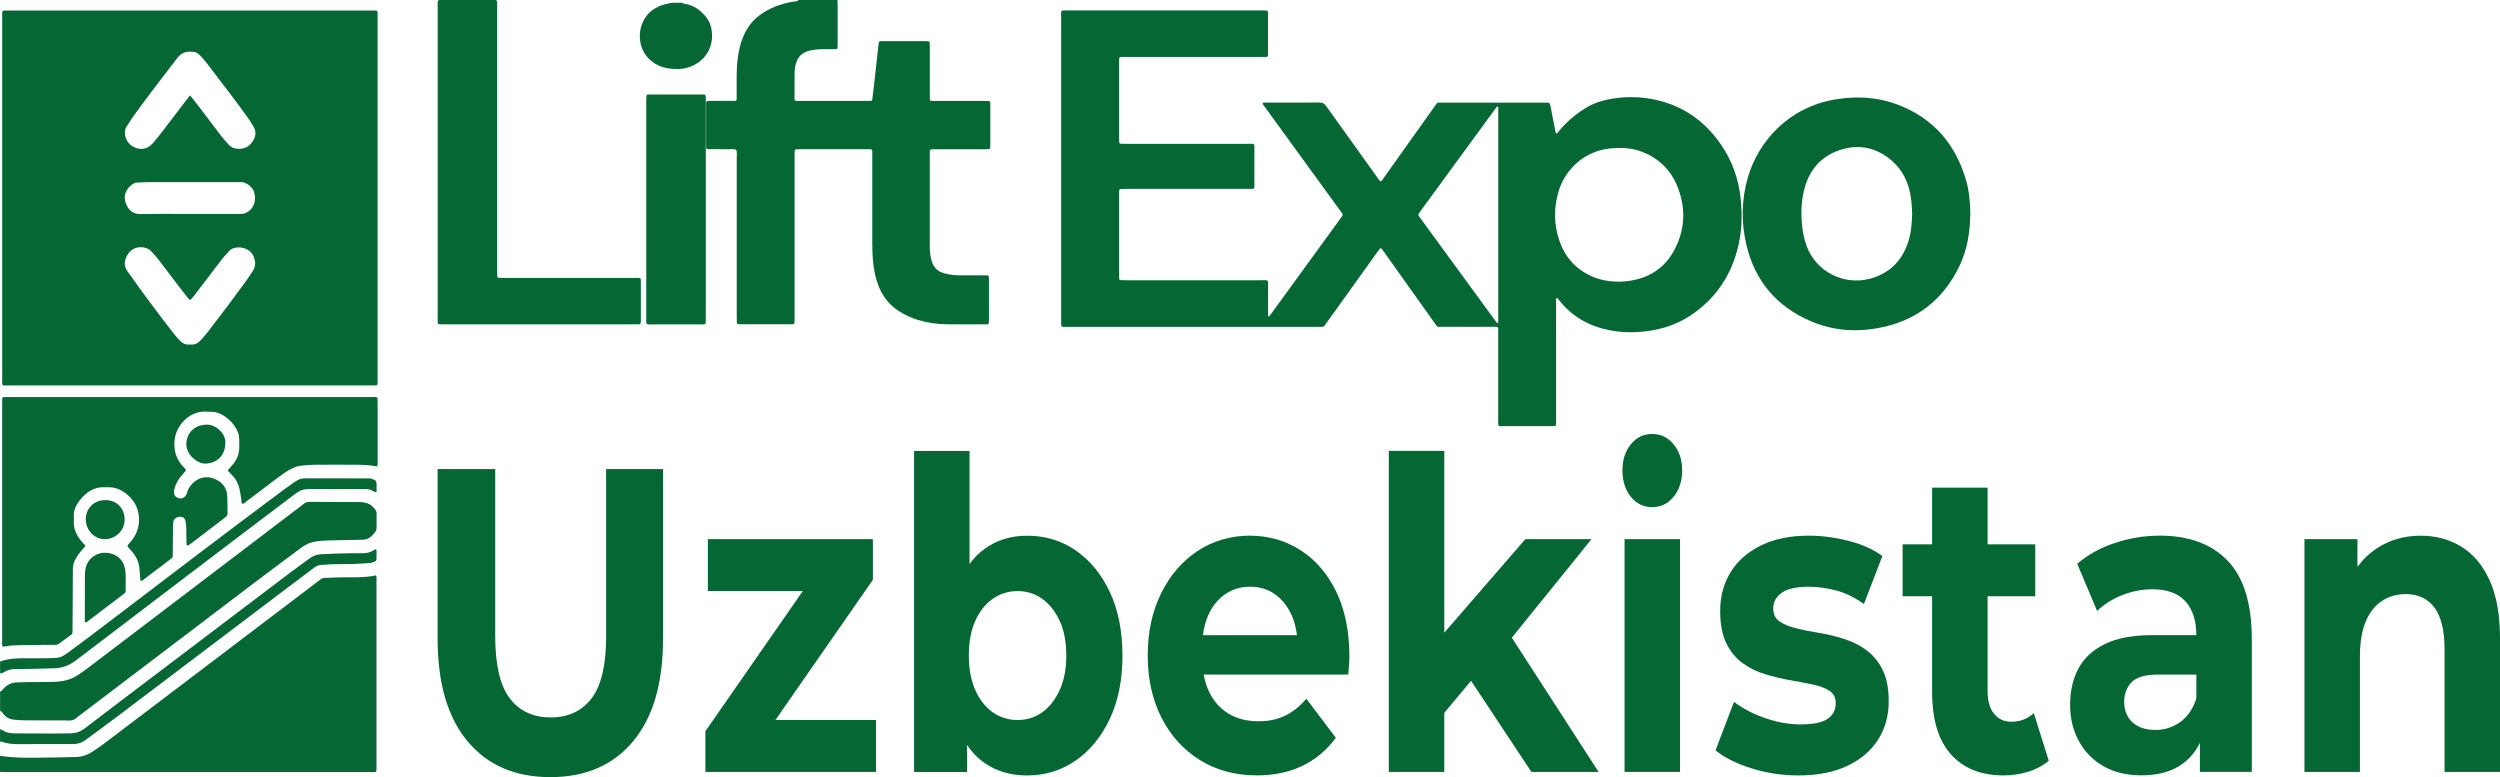 <?xml version="1.0" encoding="UTF-8"?>
<svg id="katman_1" data-name="katman 1" xmlns="http://www.w3.org/2000/svg" viewBox="0 0 623.77 193.9">
  <defs>
    <style>
      .cls-1 {
        fill: #056734;
        stroke-width: 0px;
      }
    </style>
  </defs>
  <path class="cls-1" d="m151.24,158.7c0,7.2-1.21,12.38-3.64,15.55-2.43,3.17-5.83,4.75-10.2,4.75s-7.78-1.58-10.2-4.75c-2.43-3.17-3.64-8.35-3.64-15.55v-41.67h-14.37v42.32c0,11.08,2.48,19.61,7.45,25.59,4.97,5.97,11.86,8.96,20.67,8.96s15.7-2.99,20.67-8.96c4.97-5.97,7.45-14.5,7.45-25.59v-42.32h-14.2v41.67Z"/>
  <polygon class="cls-1" points="217.79 144.67 217.79 134.52 176.62 134.52 176.62 147.47 200.31 147.47 176 182.45 176 192.6 218.58 192.6 218.58 179.65 193.47 179.65 217.79 144.67"/>
  <path class="cls-1" d="m268.4,137.33c-3.58-2.45-7.62-3.67-12.11-3.67-4.02,0-7.54,1.08-10.56,3.24-1.42,1.02-2.69,2.29-3.82,3.81v-28.2h-13.84v80.11h13.22v-6.74c1.19,1.77,2.58,3.23,4.17,4.36,3.02,2.16,6.62,3.24,10.82,3.24,4.49,0,8.53-1.24,12.11-3.72,3.58-2.48,6.42-5.95,8.52-10.42,2.1-4.46,3.15-9.72,3.15-15.76s-1.05-11.41-3.15-15.87c-2.1-4.46-4.94-7.92-8.52-10.36Zm-3.99,34.82c-1.1,2.41-2.54,4.26-4.35,5.56-1.81,1.3-3.86,1.94-6.17,1.94s-4.38-.65-6.21-1.94c-1.83-1.29-3.28-3.15-4.35-5.56-1.06-2.41-1.6-5.27-1.6-8.58s.53-6.26,1.6-8.64c1.06-2.38,2.51-4.21,4.35-5.51,1.83-1.3,3.9-1.94,6.21-1.94s4.36.65,6.17,1.94c1.8,1.29,3.25,3.13,4.35,5.51,1.09,2.38,1.64,5.25,1.64,8.64s-.55,6.17-1.64,8.58Z"/>
  <path class="cls-1" d="m324.47,137.27c-3.76-2.41-7.97-3.62-12.64-3.62s-9.2,1.28-13.04,3.83c-3.85,2.56-6.88,6.08-9.09,10.58-2.22,4.5-3.33,9.66-3.33,15.49s1.12,10.89,3.37,15.39c2.25,4.5,5.43,8.04,9.54,10.63,4.11,2.59,8.89,3.89,14.33,3.89,4.32,0,8.13-.81,11.44-2.43,3.31-1.62,6.06-3.94,8.25-6.96l-7.36-9.72c-1.6,1.87-3.36,3.28-5.28,4.21-1.92.94-4.16,1.4-6.7,1.4-2.84,0-5.31-.63-7.41-1.89-2.1-1.26-3.73-3.09-4.88-5.51-.63-1.31-1.07-2.73-1.35-4.26h36.09c.06-.72.12-1.49.18-2.32.06-.83.09-1.57.09-2.21,0-6.26-1.1-11.64-3.28-16.14-2.19-4.5-5.16-7.95-8.92-10.36Zm-18.81,11.01c1.8-1.26,3.89-1.89,6.25-1.89s4.44.63,6.21,1.89c1.78,1.26,3.16,3.01,4.17,5.24.66,1.48,1.09,3.14,1.31,4.97h-23.46c.23-1.8.65-3.45,1.29-4.91,1-2.27,2.41-4.03,4.21-5.29Z"/>
  <polygon class="cls-1" points="397.09 134.52 380.59 134.52 360.36 157.86 360.36 112.49 346.52 112.49 346.52 192.6 360.36 192.6 360.36 177.86 367.04 169.86 382.1 192.6 398.86 192.6 377.21 159.11 397.09 134.52"/>
  <path class="cls-1" d="m412.26,108.28c-2.19,0-3.98.86-5.37,2.59-1.39,1.73-2.08,3.89-2.08,6.48s.69,4.86,2.08,6.59c1.39,1.73,3.18,2.59,5.37,2.59s3.9-.86,5.32-2.59c1.42-1.73,2.13-3.92,2.13-6.59s-.71-4.75-2.13-6.48c-1.42-1.73-3.19-2.59-5.32-2.59Z"/>
  <rect class="cls-1" x="405.34" y="134.52" width="13.84" height="58.08"/>
  <path class="cls-1" d="m465.54,162.1c-1.69-1.19-3.56-2.11-5.63-2.75-2.07-.65-4.12-1.13-6.17-1.46-2.04-.32-3.92-.7-5.63-1.13-1.72-.43-3.09-1.01-4.13-1.73-1.04-.72-1.55-1.8-1.55-3.24,0-1.58.71-2.88,2.13-3.89,1.42-1.01,3.67-1.51,6.74-1.51,2.19,0,4.45.31,6.79.92,2.34.61,4.66,1.75,6.97,3.4l4.61-11.98c-2.25-1.66-5.06-2.92-8.43-3.78-3.37-.86-6.68-1.3-9.94-1.3-4.61,0-8.58.81-11.89,2.43-3.31,1.62-5.84,3.83-7.59,6.64-1.75,2.81-2.62,6.05-2.62,9.72,0,3.31.52,6.01,1.55,8.1,1.03,2.09,2.41,3.74,4.12,4.97,1.72,1.22,3.61,2.14,5.68,2.75,2.07.61,4.12,1.1,6.17,1.46,2.04.36,3.92.72,5.63,1.08,1.72.36,3.09.88,4.13,1.57,1.03.68,1.55,1.71,1.55,3.08,0,1.66-.67,2.95-2,3.89-1.33.94-3.59,1.4-6.79,1.4-2.9,0-5.84-.52-8.83-1.57-2.99-1.04-5.58-2.39-7.76-4.05l-4.61,12.09c2.19,1.8,5.16,3.29,8.92,4.48,3.76,1.19,7.68,1.78,11.76,1.78,4.79,0,8.86-.79,12.2-2.38,3.34-1.58,5.9-3.76,7.67-6.53,1.77-2.77,2.66-5.95,2.66-9.55,0-3.31-.53-5.99-1.6-8.04-1.07-2.05-2.44-3.67-4.13-4.86Z"/>
  <path class="cls-1" d="m501.87,180.08c-1.83,0-3.28-.66-4.35-2-1.07-1.33-1.6-3.22-1.6-5.67v-23.64h11.89v-12.96h-11.89v-14.14h-13.84v14.14h-7.36v12.96h7.36v23.86c0,6.91,1.57,12.11,4.7,15.6,3.13,3.49,7.51,5.24,13.13,5.24,2.13,0,4.18-.31,6.17-.92,1.98-.61,3.68-1.53,5.1-2.75l-3.73-11.88c-1.54,1.44-3.4,2.16-5.59,2.16Z"/>
  <path class="cls-1" d="m538.86,133.65c-3.79,0-7.51.61-11.18,1.83-3.67,1.22-6.8,2.95-9.4,5.18l4.97,11.77c1.72-1.65,3.8-2.97,6.25-3.94,2.45-.97,4.95-1.46,7.5-1.46,3.73,0,6.49,1.01,8.29,3.02,1.8,2.01,2.71,4.82,2.71,8.42h-11c-4.85,0-8.78.74-11.8,2.21-3.02,1.48-5.22,3.51-6.61,6.1-1.39,2.59-2.08,5.61-2.08,9.07s.71,6.3,2.13,8.96c1.42,2.66,3.46,4.77,6.12,6.32,2.66,1.55,5.86,2.32,9.58,2.32,4.2,0,7.63-.97,10.29-2.92,1.8-1.32,3.22-3.06,4.26-5.2v7.25h12.95v-33.14c0-8.85-2.01-15.37-6.03-19.54-4.02-4.17-9.67-6.26-16.95-6.26Zm5.15,46.48c-1.83,1.33-3.9,2-6.21,2-2.43,0-4.33-.63-5.72-1.89-1.39-1.26-2.08-2.97-2.08-5.13,0-1.94.61-3.56,1.82-4.86,1.21-1.29,3.44-1.94,6.7-1.94h9.49v5.94c-.83,2.59-2.16,4.55-3.99,5.88Z"/>
  <path class="cls-1" d="m621.2,144.83c-1.72-3.78-4.07-6.59-7.05-8.42-2.99-1.83-6.37-2.75-10.16-2.75-4.08,0-7.72,1.04-10.91,3.13-1.89,1.23-3.51,2.79-4.88,4.65v-6.92h-13.22v58.08h13.84v-28.72c0-3.6.49-6.55,1.46-8.85.98-2.3,2.34-4.01,4.08-5.13,1.74-1.11,3.71-1.67,5.9-1.67,3.07,0,5.46,1.12,7.14,3.35,1.69,2.23,2.53,5.69,2.53,10.36v30.66h13.84v-33.25c0-5.9-.86-10.74-2.57-14.52Z"/>
  <path class="cls-1" d="m236.28,80.93c3.12.01,6.23,0,9.35,0,.23,0,.45,0,.68-.01.26-.02.41-.16.42-.43.01-.22.02-.45.02-.68,0-3.34,0-6.67,0-10.01,0-.23,0-.45-.02-.68-.02-.27-.19-.4-.44-.41-.32-.02-.63-.01-.95-.01-1.94,0-3.88,0-5.83,0-1.36,0-2.7-.16-4.01-.54-1.61-.46-2.63-1.49-3.07-3.12-.32-1.19-.45-2.39-.45-3.61,0-7.62,0-15.24,0-22.87,0-1.34-.1-1.32,1.33-1.32,4.11,0,8.22,0,12.33,0,.36,0,.72-.01,1.08-.04.2-.02.33-.16.34-.35.02-.31.03-.63.03-.95,0-3.11,0-6.22,0-9.34,0-1.5.11-1.38-1.39-1.38-4.06,0-8.13,0-12.19,0-.36,0-.72,0-1.08-.01-.25-.01-.42-.14-.43-.41,0-.36-.01-.72-.01-1.08,0-3.97,0-7.94,0-11.91,0-.36,0-.72-.02-1.08-.01-.26-.16-.4-.43-.41-.32,0-.63-.01-.95-.01-3.3,0-6.59,0-9.89,0-.27,0-.54,0-.81,0-.54.02-.61.08-.67.62-.28,2.51-.56,5.02-.84,7.53-.21,1.88-.39,3.77-.65,5.64-.16,1.16.12,1.12-1.31,1.12-5.64,0-11.29,0-16.93,0-.18,0-.36,0-.54,0-.66-.02-.71-.06-.71-.68,0-2.07,0-4.15.01-6.22,0-.49.04-.99.12-1.48.45-2.71,1.79-3.72,3.79-4.21.35-.08.71-.13,1.07-.18,1.3-.18,2.61-.12,3.92-.13.5,0,.99-.02,1.49-.04.2-.01.32-.16.34-.35.02-.27.02-.54.02-.81,0-3.38,0-6.77,0-10.15,0-.31-.04-.63-.07-.94h-9.76c-.01.13-.04.24-.21.27-.58.09-1.16.17-1.74.28-2.6.51-5.02,1.42-7.22,2.92-1.79,1.22-3.16,2.8-4.13,4.74-.79,1.59-1.29,3.27-1.6,5-.33,1.87-.45,3.76-.47,5.65-.01,1.85,0,3.7,0,5.55,0,.75-.02.77-.75.77-1.63,0-3.25,0-4.88,0-.45,0-.9,0-1.35,0-.56.02-.64.08-.64.63,0,3.56,0,7.13,0,10.69,0,.65.07.73.69.73,1.58.01,3.16-.02,4.74.02.7.02,1.43-.18,2.11.17.21.66.1,1.34.1,2,0,13.26,0,26.52,0,39.78,0,.45,0,.9.03,1.35.01.2.15.32.35.34.22.02.45.03.67.03,4.11,0,8.22,0,12.33,0,.23,0,.45,0,.68-.02.2-.02.33-.15.34-.35.02-.45.03-.9.03-1.35,0-13.39,0-26.79,0-40.18,0-.45,0-.9.03-1.35.01-.26.18-.4.44-.41.32-.01.63-.02.95-.02,5.51,0,11.02,0,16.53,0,1.6,0,1.44-.12,1.44,1.47,0,7.44,0,14.88,0,22.32,0,1.72.07,3.43.29,5.13.23,1.84.65,3.64,1.34,5.36,1.04,2.59,2.7,4.66,5.08,6.16,1.46.92,3,1.65,4.65,2.15,2.39.72,4.84,1.08,7.34,1.09Z"/>
  <path class="cls-1" d="m93.84,143.56c-3.05.65-6.13.43-9.19.5-.85.02-1.69.04-2.54.09-1.92.11-1.38-.15-3.03,1.1-11.47,8.69-22.93,17.39-34.39,26.09-6.21,4.71-12.42,9.43-18.64,14.13-.99.75-2.02,1.46-3.07,2.14-1.26.82-2.64,1.26-4.16,1.27-1.65.01-3.3.1-4.95.11-3.74.03-7.49.2-11.23-.1-.88-.07-1.76-.2-2.64-.3v4.01c.53,0,1.07.03,1.6.03,30.14,0,60.28,0,90.41,0,.4,0,.8,0,1.2,0,.13,0,.27,0,.4-.02.2-.03.31-.16.31-.36.01-.36.02-.71.02-1.07,0-3.03,0-6.06,0-9.08,0-12.33,0-24.67,0-37,0-.48.09-.97-.11-1.52Z"/>
  <path class="cls-1" d="m.78,178.05c.69.98,1.65,1.42,2.83,1.53.93.09,1.87.15,2.8.15,3.26.01,6.51.02,9.77.02.67,0,1.38.12,1.99-.09.6-.2,1.11-.72,1.64-1.12,14.55-11.05,29.1-22.1,43.65-33.14,3.91-2.96,7.85-5.87,11.78-8.81,1.13-.85,2.39-1.35,3.79-1.53.89-.11,1.77-.18,2.67-.2,2.94-.07,5.88-.17,8.83-.2.72,0,1.29-.22,1.84-.63.47-.35.87-.77,1.2-1.24.24-.33.39-.68.39-1.11-.02-1.2,0-2.4,0-3.61,0-.27-.05-.52-.21-.75-.65-.95-1.47-1.65-2.64-1.9-.71-.15-1.42-.17-2.13-.17-3.88-.01-7.76,0-11.64-.04-.61,0-1.14.1-1.59.53-.13.12-.28.22-.42.33-17.63,13.4-35.26,26.81-52.89,40.21-.99.75-2,1.49-3.04,2.17-1.2.79-2.53,1.29-3.97,1.49-.84.12-1.68.2-2.53.21-2.01.02-4.01.02-6.02.04-.89,0-1.78.04-2.67.07-1.42.05-2.58.63-3.47,1.73-.2.24-.39.49-.72.55v4.81c.34.15.58.4.78.7Z"/>
  <path class="cls-1" d="m3.78,166.94c3.25-.02,6.51-.09,9.76-.2,2.05-.08,3.76-.72,5.4-1.96,13.35-10.19,26.72-20.34,40.1-30.5,4.9-3.72,9.82-7.4,14.71-11.13,1-.76,2.06-1.14,3.33-1.14,4.77.03,9.54.01,14.31,0,.51,0,.95.14,1.4.36.34.17.65.48,1.17.36,0-.53,0-1.06,0-1.59,0-1.17-.05-1.22-1.12-1.65-.39-.16-.79-.13-1.18-.13-5.17,0-10.34,0-15.51-.01-.7,0-1.32.13-1.91.47-.38.22-.77.44-1.13.7-.98.7-1.95,1.4-2.92,2.12-14.4,10.71-28.66,21.62-42.95,32.49-3.26,2.48-6.52,4.96-9.83,7.39-2.19,1.61-2.46,1.64-5.19,1.7-.49.01-.98.02-1.47.02-1.47,0-2.94.03-4.41,0-2.15-.03-4.27.09-6.32.82v2.94c.49.07.85-.23,1.23-.44.8-.44,1.63-.61,2.55-.62Z"/>
  <path class="cls-1" d="m.63,185.08c1.31.53,2.69.59,4.07.59,4.55-.01,9.1-.04,13.64-.02.94,0,1.75-.24,2.52-.71.38-.23.74-.5,1.1-.76,2.37-1.75,4.74-3.48,7.09-5.25,14.36-10.86,28.71-21.72,43.07-32.58,2.06-1.56,4.14-3.1,6.2-4.66.59-.45,1.22-.72,1.96-.75.89-.04,1.78-.13,2.67-.15,1.87-.04,3.75-.04,5.62-.09,1.16-.03,2.31-.14,3.47-.2.54-.03,1.05-.2,1.54-.42.16-.07.33-.18.34-.38.02-.44.03-.89.03-1.33,0-.42.07-.86-.11-1.35-.32.14-.57.23-.79.37-.82.54-1.73.64-2.68.64-2.05,0-4.1.03-6.15.08-1.34.03-2.67.14-4.01.17-1.16.03-2.16.44-3.08,1.13-1.53,1.15-3.11,2.24-4.64,3.4-14.04,10.62-28.06,21.25-42.09,31.88-3.09,2.34-6.18,4.68-9.25,7.05-1.03.8-2.17,1.21-3.45,1.24-1.47.03-2.94.05-4.41.05-3.03,0-6.06-.06-9.1-.03-1.27.01-2.48-.08-3.57-.82-.18-.12-.41-.18-.61-.26v3.21c.21-.15.42-.11.63-.02Z"/>
  <path class="cls-1" d="m165.1,16.65c1.38.51,2.81.59,4.26.56,4.29-.09,8.89-3.58,8.25-9.31-.15-1.38-.61-2.63-1.48-3.71-1.37-1.7-3.09-2.87-5.28-3.25-.21-.04-.46-.02-.58-.26h-2.44c-.53.1-1.06.17-1.58.3-2.63.63-4.73,2.02-5.87,4.54-1.6,3.52-.84,9.1,4.73,11.15Z"/>
  <path class="cls-1" d="m2.21,96.16c30.1,0,60.19,0,90.29,0,.36,0,.71,0,1.07,0,.57-.02.63-.07.64-.6.01-.4,0-.8,0-1.2,0-14.92,0-29.84,0-44.75s0-30.19,0-45.29c0-1.95.23-1.69-1.71-1.69-30.1,0-60.19,0-90.29,0-1.86,0-1.66-.21-1.66,1.62,0,30.1,0,60.2,0,90.31,0,1.84-.25,1.61,1.65,1.61ZM31.73,31.35c.47-.7.9-1.43,1.39-2.12,3.62-5.02,7.38-9.93,11.17-14.82,1.15-1.48,2.61-1.71,4.29-1.41.5.09.9.39,1.24.74.55.58,1.11,1.16,1.6,1.79,2.2,2.86,4.39,5.72,6.56,8.6,1.34,1.78,2.65,3.58,3.95,5.38.47.65.86,1.35,1.29,2.03.88,1.41.54,2.79-.35,3.98-.9,1.2-2.2,1.75-3.75,1.59-.85-.08-1.55-.44-2.1-1.05-.72-.79-1.42-1.6-2.07-2.45-1.74-2.26-3.44-4.54-5.17-6.81-.73-.95-1.48-1.89-2.34-3-.48.6-.85,1.03-1.2,1.49-1.97,2.58-3.93,5.17-5.91,7.75-.59.78-1.21,1.54-1.84,2.29-.28.34-.6.66-.93.95-.27.23-.57.44-.89.58-1.87.79-4.25-.16-5.09-2-.55-1.21-.63-2.39.15-3.55Zm1.63,14.43c.32-.2.67-.23,1.03-.24.98-.04,1.96-.1,2.94-.1,7.58,0,15.16,0,22.74,0,1.32,0,2.83,1.07,3.27,2.34.6,1.75.38,3.92-1.65,5.15-.52.32-1.03.45-1.63.45-4.24-.01-8.47,0-12.71,0-4.1,0-8.21-.04-12.31.02-1.79.03-2.86-.87-3.52-2.35-1.02-2.31.09-4.21,1.82-5.26Zm-2.07,18.92c.69-2.11,2.43-3.48,4.98-2.87.59.14,1.07.44,1.47.87.58.62,1.15,1.24,1.67,1.91,1.45,1.86,2.86,3.75,4.29,5.63.92,1.2,1.84,2.4,2.77,3.6.22.28.44.56.68.82.18.19.39.18.57-.03.34-.41.68-.82,1.01-1.24,1.7-2.23,3.39-4.46,5.09-6.69.65-.85,1.3-1.7,1.97-2.53.39-.48.86-.91,1.24-1.4,1.27-1.67,5.16-1.35,6.21,1.13.54,1.28.67,2.48-.14,3.67-.57.85-1.11,1.72-1.71,2.55-3.09,4.25-6.24,8.45-9.46,12.6-.57.74-1.19,1.44-1.82,2.13-.72.81-1.6,1.27-2.72,1.1-1.08.15-1.92-.31-2.61-1.07-.48-.52-.97-1.05-1.4-1.61-3.91-5.02-7.72-10.12-11.39-15.32-.1-.15-.21-.29-.3-.44-.57-.87-.71-1.8-.39-2.8Z"/>
  <path class="cls-1" d="m434.29,49.33c-.56-4.86-2.17-9.33-4.95-13.35-3.98-5.75-9.33-9.54-16.2-11.07-3.53-.79-7.1-.87-10.68-.32-2.57.4-5.02,1.17-7.23,2.6-2.38,1.53-4.5,3.36-6.29,5.55-.17.21-.29.47-.57.57-.29-.2-.29-.53-.34-.82-.38-1.91-.76-3.81-1.12-5.73-.26-1.38-.33-1.12-1.37-1.15-.05,0-.09,0-.14,0-8.52,0-17.05,0-25.57,0-1.3,0-1.06-.21-1.88.94-.05.07-.1.15-.16.22-4.17,5.87-8.34,11.74-12.52,17.6-.23.32-.39.7-.79.9-.41-.26-.6-.68-.86-1.04-4.25-5.92-8.51-11.84-12.74-17.78-.44-.62-.89-.88-1.66-.87-4.49.04-8.98.02-13.46.02-.24,0-.54-.14-.72.2.12.44.45.76.72,1.12,6.2,8.54,12.4,17.07,18.61,25.61.84,1.16.83.96.02,2.07-5.7,7.84-11.39,15.68-17.09,23.52-.21.29-.43.56-.64.84-.09-.02-.17-.05-.26-.07v-1.2c0-2.04,0-4.07,0-6.11,0-1.87.2-1.66-1.67-1.66-11.29,0-22.58,0-33.86,0-.41,0-.82,0-1.22-.02-.26-.01-.41-.17-.41-.44,0-.36-.01-.72-.01-1.09,0-6.52,0-13.04,0-19.56,0-1.82-.26-1.68,1.66-1.68,10.06,0,20.13,0,30.19,0,.36,0,.73,0,1.09,0,.79-.02.79-.03.81-.87,0-.27,0-.54,0-.81,0-2.63,0-5.25,0-7.88,0-1.93.24-1.68-1.63-1.68-10.15,0-20.31,0-30.46,0-.41,0-.82,0-1.22-.02-.26-.01-.41-.17-.42-.43-.01-.41-.02-.81-.02-1.22,0-6.11,0-12.22,0-18.34,0-1.88-.22-1.67,1.65-1.67,11.29,0,22.58,0,33.86,0,.41,0,.82,0,1.22-.01.25-.01.42-.16.42-.43,0-.36.01-.72.01-1.09,0-2.81,0-5.61,0-8.42,0-1.78.25-1.66-1.69-1.66-16.09,0-32.19,0-48.28,0-1.91,0-1.65-.15-1.65,1.68,0,25.22,0,50.44,0,75.66,0,.36,0,.72,0,1.09,0,.32.14.51.48.52.41,0,.82,0,1.22,0,20.76,0,41.53,0,62.29,0,.27,0,.55-.02.82,0,.51.05.87-.15,1.12-.59.11-.2.26-.37.39-.55,4.17-5.81,8.34-11.63,12.51-17.44,1.02-1.42.85-1.33,1.84.04,4.12,5.79,8.24,11.59,12.36,17.38.99,1.39.65,1.15,2.18,1.15,4.03.01,8.07,0,12.1,0,.36,0,.73,0,1.09,0,.57.02.63.08.65.62.01.36,0,.72,0,1.09,0,7.15,0,14.31,0,21.46,0,.36,0,.72,0,1.09,0,.32.13.52.47.52.36,0,.73,0,1.09,0,3.76,0,7.53,0,11.29,0,1.82,0,1.57.18,1.59-1.6,0-1.22,0-2.44,0-3.67,0-8.47,0-16.93,0-25.4,0-.44-.04-.88.04-1.32.46.04.56.38.74.61,3.19,3.99,7.33,6.39,12.31,7.4,3.14.64,6.29.7,9.47.3,4.02-.5,7.77-1.77,11.13-4.03,5.8-3.9,9.59-9.27,11.45-15.99,1.21-4.37,1.4-8.83.88-13.33Zm-60.47,29.9v1.32c-.09.02-.17.05-.26.07-.19-.24-.4-.48-.58-.74-6.17-8.44-12.34-16.88-18.5-25.32-.13-.18-.26-.37-.41-.54-.24-.29-.22-.57,0-.86.19-.25.38-.51.56-.77,6.04-8.26,12.07-16.51,18.11-24.77.26-.36.54-.72.79-1.05.31.03.29.22.29.39,0,.32,0,.63,0,.95,0,17.1,0,34.2,0,51.31Zm44.69-18.41c-2.38,5.64-6.77,8.78-12.91,9.37-.59.06-1.17.07-1.76.1-2.34-.03-4.6-.4-6.74-1.37-3.93-1.77-6.59-4.74-7.99-8.77-1.5-4.32-1.49-8.7-.02-13.05,1.64-4.81,6.32-9.8,13.64-10.15,2.42-.12,4.8.06,7.08.96,4.03,1.59,6.96,4.41,8.62,8.38,2,4.79,2.11,9.74.09,14.53Z"/>
  <path class="cls-1" d="m94.21,100.81c0-2.03.27-1.74-1.79-1.74-28.99,0-57.98,0-86.97,0-1.25,0-2.5,0-3.75,0-1.18,0-1.16-.06-1.16,1.18,0,4.9,0,9.8,0,14.7,0,14.92,0,29.84,0,44.76,0,.53-.09,1.07.11,1.61.18,0,.36.03.53,0,1.18-.28,2.39-.32,3.59-.34,2.1-.04,4.19-.06,6.29-.08.85,0,1.69,0,2.54,0,.36,0,.71-.02,1.02-.24,1.04-.76,2.09-1.52,3.13-2.28.23-.17.34-.4.34-.69,0-.36,0-.71.01-1.07.03-4.81.08-9.62.07-14.43,0-.97.19-1.84.67-2.67.27-.46.52-.94.84-1.36.4-.53.86-1.02,1.3-1.53.37-.43.37-.5.01-.87-.09-.1-.2-.18-.29-.28-1.44-1.61-2.46-3.39-2.27-5.65.02-.22.02-.45,0-.67-.17-1.61.44-2.98,1.38-4.21,1.65-2.16,3.72-3.58,6.59-3.38.13,0,.27,0,.4,0,1.73-.09,3.24.51,4.59,1.54,2.24,1.71,3.39,4.01,3.3,6.81-.06,2.12-.91,3.99-2.35,5.54-.71.77-.65.77,0,1.48.24.26.47.53.7.8,1.01,1.19,1.61,2.55,1.75,4.11.08.84.14,1.69.22,2.53.02.2-.08.45.2.56.35-.03.55-.28.79-.47,1.99-1.5,3.99-3,5.97-4.52,1.37-1.05,1.11-.65,1.14-2.29.04-2.4,0-4.81.11-7.21.04-1.02.78-1.43,1.53-1.51.86-.1,1.35.26,1.54,1.11.15.65.19,1.32.19,1.99.01,1.2.03,2.41.06,3.61.01.53.19.6.66.28.26-.18.51-.36.76-.55,2.02-1.54,4.04-3.08,6.06-4.62.74-.57,1.48-1.15,2.23-1.71.35-.26.54-.55.53-1-.04-1.42-.02-2.85-.08-4.27-.1-2.23-1.39-3.62-3.36-4.38-2.61-1.01-5.43.4-6.54,3.09-.1.25-.13.52-.24.76-.4.91-1.21,1.3-2.05,1.03-.84-.27-1.22-.92-1.07-1.9.09-.57.26-1.13.51-1.65.39-.8.88-1.55,1.48-2.22.27-.3.53-.6.79-.91.17-.2.18-.4.02-.6-.11-.14-.24-.26-.37-.39-1.96-1.98-2.65-4.38-2.27-7.1.52-3.72,3.98-7.11,7.98-6.81.4.03.8.04,1.2.05,1.2.02,2.26.43,3.25,1.09,1.05.7,1.92,1.59,2.62,2.64.68,1.03,1.09,2.13,1.04,3.39-.02.44-.02.89,0,1.34.09,1.98-.58,3.66-1.95,5.09-.33.34-.62.72-.94,1.11.33.35.6.64.89.92,1.05,1.02,1.76,2.24,2.07,3.67.19.87.3,1.75.45,2.63.06.34-.09.82.22.99.42.24.69-.26.99-.48,2.71-2.03,5.4-4.08,8.11-6.12.89-.67,1.8-1.31,2.78-1.85.94-.52,1.93-.93,3.02-1.01,1.11-.09,2.22-.2,3.34-.2,3.57-.03,7.14-.04,10.7,0,1.55.02,3.12.09,4.73.43.2-.52.12-.97.12-1.41,0-4.72.01-9.44,0-14.16Z"/>
  <path class="cls-1" d="m451.83,80.15c5.41,2.32,11.1,2.77,16.87,1.69,9.31-1.74,16.07-6.9,20.18-15.43,1.98-4.11,2.68-8.5,2.73-13.24-.06-2.56-.25-5.33-1.01-8.02-2.61-9.15-8.19-15.68-17.18-19.07-4.97-1.87-10.12-2.15-15.35-1.3-11.97,1.95-19.36,10.66-21.93,19.38-1.65,5.61-1.73,11.31-.39,16.98,2.14,9.02,7.59,15.37,16.08,19.01Zm-1.53-33.34c1.45-5.12,4.79-8.43,9.95-9.72,3.85-.96,7.46-.2,10.7,2.14,3.09,2.23,4.91,5.27,5.65,8.98.33,1.67.44,3.37.5,5.03-.06,2.51-.25,4.96-1.05,7.32-1.58,4.67-4.75,7.74-9.53,8.99-6.67,1.74-13.42-1.92-15.71-8.06-.69-1.86-1.07-3.79-1.23-5.75-.25-3.01-.11-6,.72-8.92Z"/>
  <path class="cls-1" d="m109.2,79.13c0,.32,0,.65,0,.97.02.77.06.81.76.83.37.01.74,0,1.12,0,14.64,0,29.28,0,43.91,0,1.3,0,2.6,0,3.9,0,.23,0,.47,0,.69-.04.11-.02.25-.15.27-.26.05-.22.05-.46.05-.69,0-3.25,0-6.5,0-9.75,0-.23-.04-.46-.06-.72-.56-.2-1.12-.12-1.67-.12-10.78,0-21.56,0-32.34,0-.46,0-.93-.01-1.39-.04-.21-.01-.35-.14-.36-.35-.03-.51-.04-1.02-.04-1.53,0-21.86,0-43.72,0-65.58,0-.46,0-.93-.02-1.39,0-.26-.16-.44-.42-.46-.37-.02-.74-.02-1.11-.02-3.81,0-7.62,0-11.43,0-2.15,0-1.85-.19-1.85,1.86,0,25.76,0,51.51,0,77.27Z"/>
  <path class="cls-1" d="m176.1,79.41c0-18.1,0-36.2,0-54.3,0-.23,0-.46,0-.7.02-.76-.16-.84-.77-.83-.14,0-.28,0-.42,0-4.18,0-8.36,0-12.55,0-.23,0-.46,0-.7.01-.21.01-.36.14-.37.34-.03.46-.04.93-.04,1.39,0,14.15,0,28.31,0,42.46,0,3.85,0,7.7,0,11.56,0,.5-.11,1.02.14,1.5.37.17.74.1,1.11.1,4,0,7.99,0,11.99,0,1.76,0,1.6.18,1.6-1.53Z"/>
  <path class="cls-1" d="m21.18,143.98c-.01,3.56-.02,7.12-.02,10.69,0,.2-.09.44.13.61.36.04.56-.23.79-.41,2.84-2.15,5.68-4.31,8.52-6.47.14-.11.28-.22.42-.32.24-.17.33-.4.33-.69-.02-1.6.08-3.21-.06-4.81-.35-4.02-4.04-5.19-6.52-4.46-1.97.58-3.31,2.21-3.51,4.25-.05.53-.07,1.07-.07,1.6Z"/>
  <path class="cls-1" d="m31.09,129.59c.09-2.27-1.64-4.83-4.8-4.81-3.35.02-4.91,2.6-4.89,4.73.03,2.83,2.18,5.12,4.93,5.01,2.53-.1,4.8-2.12,4.76-4.94Z"/>
  <path class="cls-1" d="m51.63,105.95c-2.89-.01-5,1.9-5.14,4.67-.14,2.8,2.78,5.09,4.72,5.05,2.89-.05,4.94-2.01,4.99-4.96.3-2.3-2.11-4.75-4.56-4.77Z"/>
</svg>